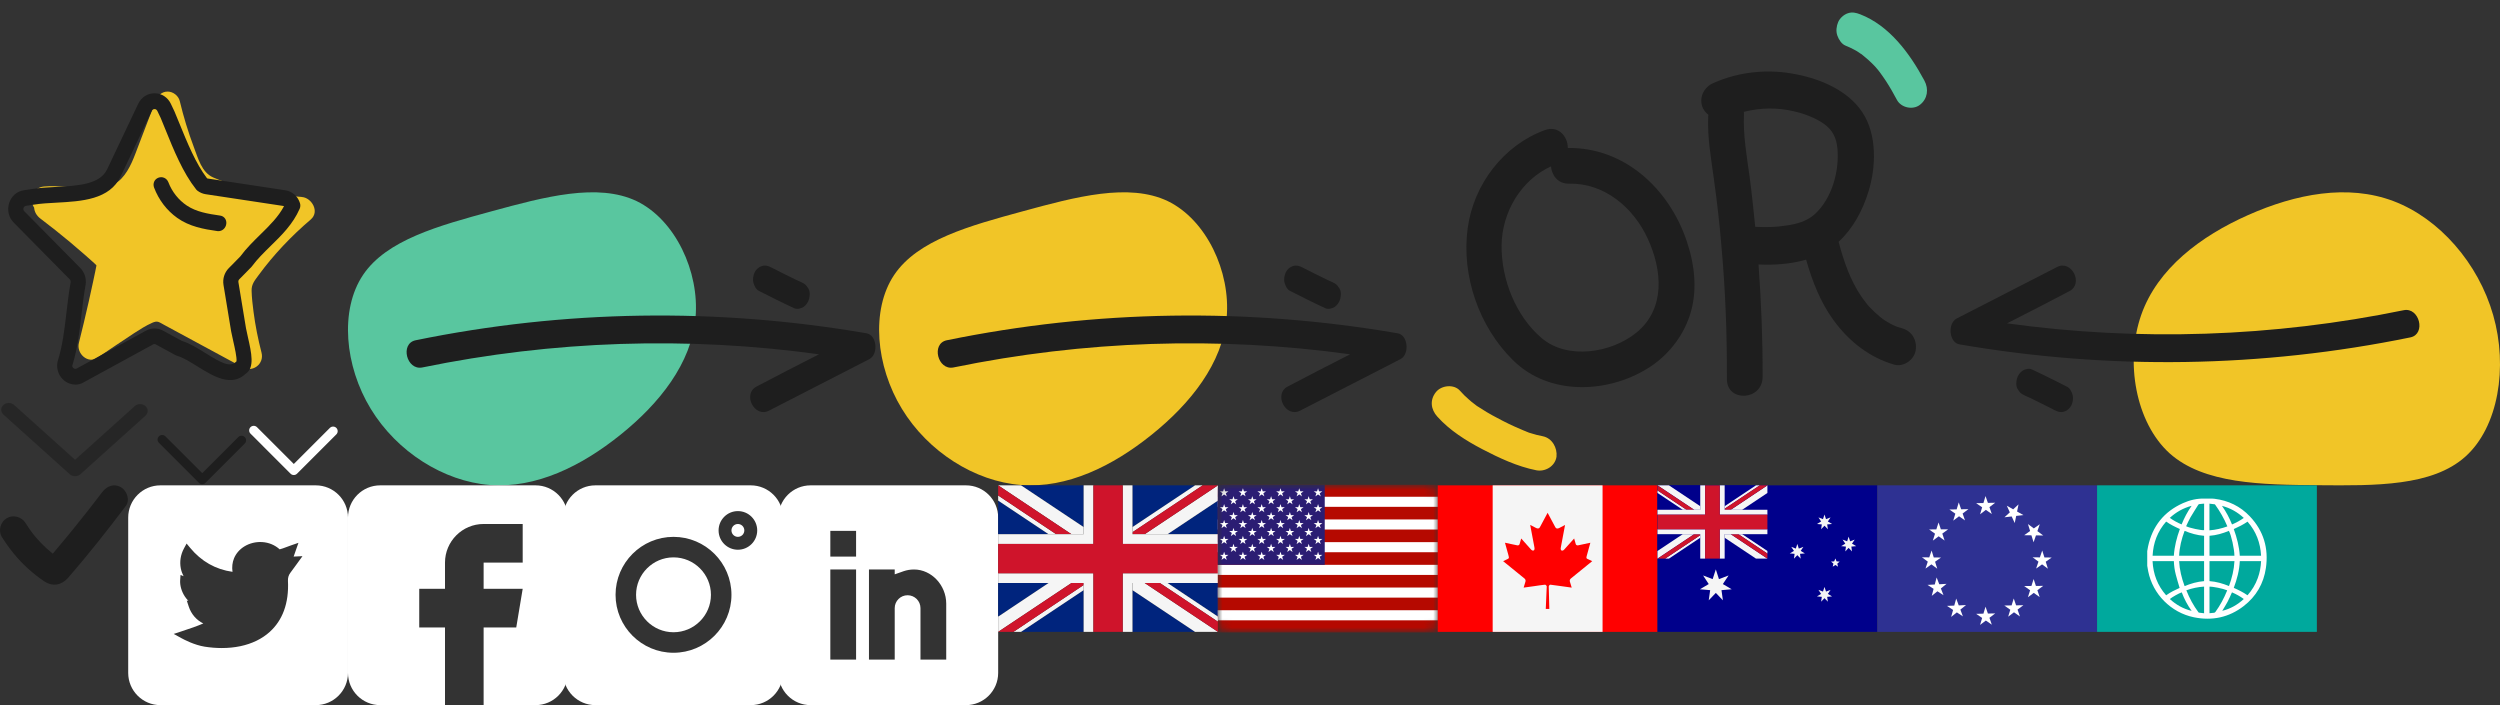 <svg width="273" height="77" viewBox="0 0 273 77" fill="none" xmlns="http://www.w3.org/2000/svg">
<rect x="0" y="0" width="273" height="77" fill="#333333" stroke="none"/>
<path d="M15.886 45.396C16.21 45.105 16.21 44.634 15.886 44.343C15.563 44.053 15.04 44.053 14.716 44.343L8.198 50.206L1.543 44.221C1.22 43.93 0.696 43.93 0.373 44.221C0.05 44.511 0.05 44.983 0.373 45.273L7.477 51.663C7.5 51.684 7.524 51.703 7.549 51.72C7.568 51.743 7.59 51.764 7.613 51.785C7.936 52.076 8.46 52.076 8.783 51.785L15.886 45.396Z" fill="#1E1E1E" fill-opacity="0.6"/>
<path fill-rule="evenodd" clip-rule="evenodd" d="M26.728 48.435C26.923 48.24 26.923 47.923 26.728 47.728C26.533 47.533 26.216 47.533 26.021 47.728L22.082 51.667L18.061 47.646C17.865 47.451 17.549 47.451 17.354 47.646C17.158 47.841 17.158 48.158 17.354 48.353L21.646 52.646C21.66 52.66 21.674 52.672 21.689 52.684C21.701 52.699 21.714 52.714 21.728 52.728C21.924 52.923 22.24 52.923 22.435 52.728L26.728 48.435Z" fill="#1E1E1E"/>
<path fill-rule="evenodd" clip-rule="evenodd" d="M36.729 47.435C36.924 47.24 36.924 46.923 36.729 46.728C36.534 46.533 36.217 46.533 36.022 46.728L32.083 50.667L28.062 46.646C27.866 46.451 27.55 46.451 27.355 46.646C27.159 46.841 27.159 47.158 27.355 47.353L31.647 51.646C31.661 51.66 31.675 51.672 31.691 51.684C31.702 51.699 31.715 51.714 31.729 51.728C31.924 51.923 32.241 51.923 32.436 51.728L36.729 47.435Z" fill="white"/>
<g clip-path="url(#clip0)">
<path d="M67.757 47.475C63.5 50.899 58.534 53.351 53.474 52.959C48.438 52.565 43.332 49.326 40.486 44.643C37.639 39.982 37.075 33.853 39.642 30.025C42.209 26.198 47.906 24.647 53.697 23.07C59.464 21.494 65.28 19.939 69.523 21.963C73.743 24.01 76.391 29.66 75.953 34.67C75.514 39.681 71.991 44.075 67.757 47.475Z" fill="#59C69F"/>
<path fill-rule="evenodd" clip-rule="evenodd" d="M88.147 31.328C88.18 31.379 88.212 31.431 88.252 31.475C88.461 31.8 88.461 32.213 88.356 32.627C88.278 32.981 88.016 33.336 87.754 33.513C87.492 33.69 87.02 33.808 86.732 33.66C85.448 33.07 84.164 32.42 82.88 31.77C82.565 31.623 82.382 31.239 82.277 30.885C82.172 30.501 82.251 30.087 82.408 29.733C82.565 29.408 82.88 29.142 83.194 29.054C83.561 28.936 83.875 29.024 84.216 29.201C85.133 29.674 86.024 30.117 86.941 30.56C87.033 30.604 87.118 30.641 87.204 30.678C87.289 30.715 87.374 30.752 87.466 30.796C87.675 30.885 87.885 31.003 88.042 31.18C88.081 31.224 88.114 31.276 88.147 31.328ZM45.374 37.16C61.645 33.824 78.269 33.579 94.621 36.395C95.762 36.578 95.952 38.659 94.947 39.21C93.114 40.144 91.287 41.085 89.46 42.026C87.633 42.967 85.807 43.908 83.973 44.842C82.398 45.668 81.04 43.036 82.615 42.209C84.87 41.016 87.151 39.853 89.433 38.69C75.037 36.701 60.396 37.19 46.108 40.128C44.397 40.465 43.663 37.527 45.374 37.16Z" fill="#1E1E1E"/>
</g>
<g clip-path="url(#clip1)">
<path d="M125.757 47.475C121.5 50.899 116.534 53.351 111.474 52.959C106.438 52.565 101.332 49.326 98.486 44.643C95.639 39.982 95.075 33.853 97.642 30.025C100.209 26.198 105.906 24.647 111.697 23.07C117.464 21.494 123.28 19.939 127.523 21.963C131.743 24.01 134.391 29.66 133.953 34.67C133.514 39.681 129.991 44.075 125.757 47.475Z" fill="#F1C527"/>
<path fill-rule="evenodd" clip-rule="evenodd" d="M146.147 31.328C146.18 31.379 146.212 31.431 146.252 31.475C146.461 31.8 146.461 32.213 146.356 32.627C146.278 32.981 146.016 33.336 145.754 33.513C145.492 33.69 145.02 33.808 144.732 33.66C143.448 33.07 142.164 32.42 140.88 31.77C140.565 31.623 140.382 31.239 140.277 30.885C140.172 30.501 140.251 30.087 140.408 29.733C140.565 29.408 140.88 29.142 141.194 29.054C141.561 28.936 141.875 29.024 142.216 29.201C143.133 29.674 144.024 30.117 144.941 30.56C145.033 30.604 145.118 30.641 145.203 30.678C145.289 30.715 145.374 30.752 145.465 30.796C145.675 30.885 145.885 31.003 146.042 31.18C146.081 31.224 146.114 31.276 146.147 31.328ZM103.374 37.16C119.645 33.824 136.269 33.579 152.621 36.395C153.762 36.578 153.952 38.659 152.947 39.21C151.114 40.144 149.287 41.085 147.46 42.026C145.633 42.967 143.807 43.908 141.973 44.842C140.398 45.668 139.04 43.036 140.615 42.209C142.87 41.016 145.151 39.853 147.433 38.69C133.036 36.701 118.396 37.19 104.108 40.128C102.397 40.465 101.663 37.527 103.374 37.16Z" fill="#1E1E1E"/>
</g>
<path d="M184.186 26.316C182.258 20.597 177.373 16.072 171.207 16.159C171.212 14.922 170.187 13.666 168.705 14.205C164.202 15.844 160.921 20.121 160.272 24.911C159.568 30.097 161.508 35.698 165.235 39.348C169.13 43.203 175.463 42.989 179.92 40.233C182.037 38.931 183.72 36.868 184.511 34.485C185.404 31.841 185.077 28.934 184.186 26.316ZM178.7 36.319C175.978 38.54 171.173 39.333 168.333 36.907C165.513 34.501 163.938 30.489 163.973 26.795C164.012 23.18 166.095 19.66 169.365 18.172C169.461 19.148 170.118 20.092 171.359 20.058C175.196 19.97 178.382 22.67 179.941 26.074C181.521 29.516 181.885 33.716 178.7 36.319Z" fill="#1E1E1E"/>
<path d="M207.696 35.845C207.557 35.813 207.397 35.762 207.257 35.709C207.237 35.71 207.237 35.71 207.237 35.71C207.237 35.71 207.237 35.71 207.218 35.711C206.957 35.605 206.716 35.498 206.473 35.37C206.231 35.242 205.987 35.094 205.763 34.946C205.742 34.926 205.641 34.872 205.599 34.834C205.537 34.776 205.374 34.664 205.353 34.645C204.921 34.286 204.507 33.905 204.131 33.501C204.067 33.424 204.005 33.367 203.942 33.289C203.921 33.27 203.836 33.154 203.793 33.095C203.624 32.882 203.454 32.649 203.283 32.416C202.062 30.623 201.355 28.597 200.775 26.402C202.336 24.973 203.396 23.005 204.037 20.921C204.878 18.237 204.982 14.684 203.371 12.265C201.801 9.885 198.83 8.64 196.195 8.126C193.161 7.494 189.948 7.804 187.104 9.065C186.131 9.487 185.526 10.536 185.884 11.63C186.003 11.987 186.257 12.297 186.565 12.542C186.549 12.604 186.533 12.666 186.537 12.726C186.435 15.002 186.842 17.248 187.15 19.5C187.488 21.912 187.767 24.328 187.97 26.768C188.412 31.627 188.601 36.5 188.575 41.386C188.571 43.98 192.474 43.751 192.478 41.157C192.492 37.062 192.329 32.957 192.03 28.881C193.778 28.961 195.572 28.835 197.228 28.353C197.895 30.705 198.794 33.004 200.222 34.967C201.905 37.28 204.164 39.052 206.872 39.826C207.867 40.092 209.016 39.315 209.19 38.271C209.377 37.125 208.75 36.128 207.696 35.845ZM191.671 24.768C191.485 22.934 191.298 21.101 191.054 19.271C190.745 17.019 190.34 14.793 190.44 12.497C190.453 12.395 190.428 12.295 190.423 12.214C192.218 11.764 194.056 11.717 195.903 12.156C197.035 12.414 198.236 12.87 199.176 13.525C200.116 14.199 200.538 15.046 200.646 16.215C200.872 18.715 200.046 21.662 198.188 23.372C197.315 24.173 196.158 24.484 195.031 24.631C193.906 24.819 192.79 24.823 191.671 24.768Z" fill="#1E1E1E"/>
<path d="M168.476 47.639C168.024 47.551 167.57 47.444 167.133 47.297C167.019 47.266 166.906 47.234 166.809 47.182C166.771 47.166 166.734 47.168 166.714 47.15C166.714 47.15 166.696 47.151 166.694 47.132C166.485 47.048 166.256 46.966 166.045 46.864C165.166 46.495 164.322 46.085 163.494 45.636C162.725 45.241 161.972 44.788 161.254 44.314C161.234 44.296 161.236 44.315 161.234 44.296C161.156 44.224 161.059 44.172 160.981 44.1C160.786 43.959 160.59 43.798 160.413 43.636C160.059 43.332 159.723 43.007 159.424 42.661C158.765 41.916 157.395 42.073 156.805 42.815C156.11 43.678 156.246 44.723 156.963 45.503C158.319 47.011 160.08 48.113 161.849 49.042C163.733 50.022 165.688 50.94 167.763 51.354C168.725 51.546 169.807 50.928 169.969 49.886C170.079 48.904 169.495 47.847 168.476 47.639Z" fill="#F1C527"/>
<path d="M210.14 8.794C208.521 5.782 206.308 2.804 203.152 1.569C202.672 1.387 202.251 1.277 201.757 1.459C201.351 1.598 200.922 1.969 200.731 2.402C200.541 2.854 200.465 3.396 200.638 3.885C200.789 4.317 201.107 4.816 201.532 4.983C201.864 5.117 202.198 5.27 202.514 5.443C202.682 5.53 202.831 5.617 202.982 5.723C203.057 5.776 203.246 5.919 203.301 5.934C203.812 6.346 204.287 6.759 204.748 7.25C204.864 7.377 204.962 7.506 205.077 7.633C205.136 7.707 205.194 7.78 205.234 7.835C205.468 8.148 205.704 8.479 205.922 8.812C206.358 9.477 206.76 10.182 207.145 10.908C207.611 11.782 208.906 12.032 209.648 11.451C210.493 10.807 210.646 9.724 210.14 8.794Z" fill="#59C69F"/>
<path d="M32.953 21.511C31.274 21.39 29.618 21.149 27.978 20.781C26.404 20.431 24.759 20.029 23.274 19.375C22.026 18.824 21.628 17.285 21.17 16.068C20.552 14.432 20.044 12.756 19.635 11.056C19.492 10.448 18.901 10 18.305 10C17.653 10 17.2 10.459 16.974 11.056C16.355 12.669 15.737 14.277 15.124 15.89C14.649 17.136 14.191 18.52 13.264 19.495C12.347 20.466 11.044 20.632 9.791 20.603C8.118 20.569 6.472 20.213 4.794 20.368C3.618 20.477 3.093 21.706 3.728 22.676C3.756 23.141 4.015 23.571 4.407 23.864C5.501 24.691 6.577 25.541 7.632 26.425C8.173 26.878 8.703 27.332 9.233 27.797C9.498 28.026 9.758 28.262 10.023 28.497C10.155 28.618 10.282 28.733 10.415 28.853C10.448 28.882 10.486 28.933 10.531 28.979C10.525 29.014 10.525 29.048 10.514 29.083C10.475 29.266 10.437 29.45 10.404 29.634C10.326 30.001 10.249 30.369 10.172 30.736C10.017 31.471 9.857 32.2 9.691 32.935C9.349 34.445 8.99 35.949 8.615 37.447C8.322 38.613 9.603 39.767 10.641 39.066C11.977 38.17 13.302 37.252 14.649 36.379C15.279 35.972 15.925 35.558 16.61 35.254C17.206 34.99 17.316 35.151 17.896 35.461C20.773 37.017 23.649 38.572 26.531 40.128C27.586 40.697 28.878 39.755 28.558 38.509C28.182 37.045 27.878 35.553 27.685 34.048C27.586 33.285 27.492 32.504 27.475 31.735C27.459 31.04 27.818 30.621 28.21 30.087C29.872 27.814 31.821 25.77 33.941 23.962C34.935 23.101 34.029 21.585 32.953 21.511Z" fill="#F1C527"/>
<path d="M8.234 42C8.013 42 7.792 41.96 7.577 41.88C7.052 41.684 6.622 41.271 6.401 40.743C6.252 40.375 6.202 39.974 6.268 39.577C6.274 39.537 6.285 39.497 6.296 39.457C6.837 37.74 7.036 36.012 7.251 34.181C7.378 33.09 7.51 31.959 7.72 30.805C7.726 30.771 7.72 30.708 7.704 30.656C7.687 30.604 7.66 30.553 7.621 30.512L1.498 24.307C0.951 23.756 0.758 22.94 0.995 22.183C1.233 21.425 1.846 20.885 2.602 20.776L3.48 20.644C4.281 20.512 5.158 20.466 6.086 20.414C8.46 20.288 10.917 20.156 11.701 18.485L15.091 11.338C15.428 10.626 16.113 10.184 16.875 10.184C17.637 10.184 18.321 10.626 18.658 11.338L19.05 12.165C19.232 12.595 19.392 12.991 19.552 13.382C20.447 15.581 21.369 17.848 22.611 19.473C22.639 19.484 22.666 19.49 22.694 19.496L31.153 20.776C31.539 20.833 31.892 21.006 32.18 21.264C32.45 21.511 32.649 21.832 32.759 22.188C32.82 22.389 32.809 22.613 32.721 22.802C31.986 24.479 30.755 25.69 29.557 26.856C28.812 27.59 28.105 28.279 27.525 29.066C27.503 29.095 27.481 29.123 27.453 29.152C27.199 29.416 26.962 29.657 26.763 29.858L26.128 30.501C26.051 30.581 26.012 30.696 26.034 30.811L26.863 35.846C26.918 36.144 27.001 36.495 27.078 36.845C27.459 38.538 27.823 40.146 26.852 40.794C25.267 42.327 23.235 41.053 21.59 40.031C20.806 39.543 20 39.038 19.32 38.848C19.265 38.831 19.21 38.808 19.155 38.779L17.018 37.614C16.919 37.562 16.803 37.562 16.709 37.614L9.145 41.747C8.869 41.92 8.548 42 8.234 42ZM7.897 39.916C7.891 39.968 7.902 40.019 7.919 40.065C7.958 40.151 8.035 40.226 8.123 40.261C8.212 40.295 8.3 40.283 8.383 40.238L15.947 36.104C16.527 35.788 17.217 35.788 17.797 36.104L19.851 37.224C20.723 37.488 21.601 38.039 22.451 38.567C24.091 39.595 25.134 40.169 25.769 39.508C25.786 39.491 25.802 39.474 25.825 39.457C25.88 39.049 25.626 37.935 25.471 37.252C25.388 36.879 25.306 36.512 25.239 36.173L24.406 31.115C24.295 30.444 24.511 29.761 24.98 29.284L25.615 28.641C25.797 28.457 26.012 28.233 26.25 27.992C26.901 27.108 27.68 26.35 28.425 25.616C29.436 24.628 30.391 23.687 31.015 22.515C30.987 22.498 30.954 22.492 30.915 22.487L22.457 21.207C22.142 21.161 21.833 21.029 21.573 20.833C21.518 20.788 21.463 20.742 21.419 20.684C19.978 18.864 18.984 16.424 18.029 14.059C17.868 13.669 17.708 13.278 17.554 12.894L17.178 12.107C17.095 11.941 16.957 11.912 16.88 11.912C16.803 11.912 16.659 11.935 16.582 12.107L13.192 19.237C11.983 21.815 8.896 21.982 6.174 22.131C5.291 22.177 4.457 22.223 3.728 22.343L2.839 22.475C2.663 22.504 2.591 22.636 2.569 22.711C2.547 22.785 2.525 22.935 2.652 23.067L8.775 29.273C9.007 29.508 9.178 29.795 9.277 30.116C9.377 30.432 9.399 30.771 9.349 31.098C9.145 32.218 9.018 33.32 8.896 34.382C8.687 36.196 8.471 38.062 7.897 39.916Z" fill="#1E1E1E"/>
<path d="M24.046 23.543C22.66 23.348 21.429 23.129 20.402 22.446C19.497 21.843 18.784 20.942 18.387 19.903C18.21 19.444 17.719 19.231 17.272 19.415C16.852 19.587 16.664 20.047 16.824 20.483C17.338 21.832 18.21 22.98 19.348 23.79C20.678 24.742 22.246 25.024 23.742 25.236C23.781 25.242 23.82 25.242 23.858 25.242C24.278 25.242 24.648 24.909 24.709 24.461C24.775 24.002 24.488 23.606 24.046 23.543Z" fill="#1E1E1E"/>
<g clip-path="url(#clip2)">
<path d="M245.501 23.482C250.708 21.168 256.372 20.073 261.372 21.964C266.348 23.849 270.635 28.714 272.258 34.419C273.887 40.101 272.822 46.641 269.211 49.87C265.601 53.099 259.441 53.042 253.178 52.985C246.939 52.934 240.657 52.847 236.916 49.499C233.205 46.133 232.04 39.481 233.818 34.398C235.596 29.316 240.323 25.778 245.501 23.482Z" fill="#F1C527"/>
<path fill-rule="evenodd" clip-rule="evenodd" d="M220.455 42.672C220.422 42.621 220.389 42.569 220.35 42.525C220.14 42.2 220.14 41.787 220.245 41.373C220.323 41.019 220.586 40.664 220.848 40.487C221.11 40.31 221.581 40.192 221.87 40.34C223.154 40.93 224.438 41.58 225.722 42.23C226.036 42.377 226.22 42.761 226.325 43.115C226.429 43.499 226.351 43.913 226.193 44.267C226.036 44.592 225.722 44.858 225.407 44.946C225.04 45.064 224.726 44.976 224.385 44.799C223.468 44.326 222.577 43.883 221.66 43.44C221.568 43.396 221.483 43.359 221.398 43.322C221.313 43.285 221.228 43.248 221.136 43.204C220.926 43.115 220.717 42.997 220.559 42.82C220.52 42.776 220.487 42.724 220.455 42.672ZM263.227 36.84C246.956 40.176 230.332 40.421 213.98 37.606C212.839 37.422 212.649 35.341 213.654 34.79C215.488 33.856 217.315 32.915 219.141 31.974C220.968 31.033 222.795 30.092 224.628 29.159C226.204 28.332 227.562 30.964 225.986 31.791C223.732 32.984 221.45 34.147 219.168 35.31C233.565 37.3 248.206 36.81 262.494 33.872C264.205 33.535 264.938 36.473 263.227 36.84Z" fill="#1E1E1E"/>
</g>
<path d="M13.209 53.205C12.439 52.755 11.649 53.095 11.159 53.745C10.199 55.005 9.219 56.265 8.219 57.495C7.709 58.125 7.199 58.755 6.679 59.365C6.409 59.695 6.139 60.015 5.869 60.335C5.829 60.375 5.799 60.425 5.759 60.465C5.719 60.435 5.689 60.405 5.649 60.365C5.249 60.045 4.87 59.695 4.51 59.325C3.83 58.625 3.31 57.955 2.8 57.125C2.37 56.435 1.45 56.165 0.74 56.585C0.05 56.985 -0.22 57.945 0.2 58.635C0.99 59.895 1.94 61.075 3.04 62.075C3.6 62.585 4.21 63.065 4.84 63.485C5.749 64.095 6.739 63.905 7.439 63.095C9.639 60.565 11.719 57.925 13.738 55.255C14.238 54.605 13.848 53.575 13.209 53.205Z" fill="#1E1E1E"/>
<path fill-rule="evenodd" clip-rule="evenodd" d="M17.516 53H34.484C36.423 53 38 54.577 38 56.516V73.484C38 75.423 36.423 77 34.484 77H17.516C15.577 77 14 75.423 14 73.484V56.516C14 54.577 15.577 53 17.516 53ZM22.351 70.617C22.981 70.716 23.607 70.766 24.215 70.766C24.919 70.766 25.599 70.699 26.232 70.567C27.523 70.296 28.609 69.768 29.462 68.996C30.15 68.372 30.669 67.599 31.004 66.697C31.358 65.744 31.506 64.645 31.445 63.43C31.428 63.111 31.515 62.806 31.69 62.572C32.386 61.637 32.437 61.56 32.477 61.498L32.478 61.497C32.488 61.482 32.496 61.47 32.524 61.431L33.031 60.734L32.173 60.773C32.136 60.774 32.1 60.777 32.066 60.78L32.59 59.275L31.787 59.553C31.571 59.628 31.398 59.693 31.246 59.751L31.241 59.753L31.241 59.753C30.985 59.849 30.796 59.921 30.54 59.988C30.015 59.513 29.354 59.239 28.626 59.194C27.939 59.151 27.247 59.322 26.676 59.675C26.162 59.993 25.775 60.44 25.557 60.966C25.371 61.417 25.314 61.921 25.39 62.444C23.546 62.186 21.992 61.307 20.765 59.825L20.377 59.356L20.087 59.892C19.721 60.568 19.599 61.342 19.745 62.07C19.804 62.369 19.906 62.654 20.046 62.921L19.713 62.791L19.674 63.35C19.634 63.919 19.822 64.582 20.177 65.125C20.277 65.277 20.406 65.445 20.569 65.611L20.397 65.584L20.607 66.225C20.883 67.067 21.456 67.719 22.199 68.081C21.457 68.398 20.857 68.601 19.871 68.927L18.969 69.225L19.802 69.683C20.12 69.858 21.242 70.442 22.351 70.617Z" fill="white"/>
<path d="M58.484 53H41.516C39.577 53 38 54.577 38 56.516V73.484C38 75.423 39.577 77 41.516 77H48.594V68.516H45.781V64.297H48.594V61.438C48.594 59.111 50.486 57.219 52.812 57.219H57.078V61.438H52.812V64.297H57.078L56.375 68.516H52.812V77H58.484C60.423 77 62 75.423 62 73.484V56.516C62 54.577 60.423 53 58.484 53Z" fill="white"/>
<path d="M81.984 53H65.016C63.077 53 61.5 54.577 61.5 56.516V73.484C61.5 75.423 63.077 77 65.016 77H81.984C83.923 77 85.5 75.423 85.5 73.484V56.516C85.5 54.577 83.923 53 81.984 53ZM73.547 71.281C70.057 71.281 67.219 68.443 67.219 64.953C67.219 61.464 70.057 58.625 73.547 58.625C77.036 58.625 79.875 61.464 79.875 64.953C79.875 68.443 77.036 71.281 73.547 71.281ZM80.578 60.031C79.415 60.031 78.469 59.085 78.469 57.922C78.469 56.759 79.415 55.812 80.578 55.812C81.741 55.812 82.688 56.759 82.688 57.922C82.688 59.085 81.741 60.031 80.578 60.031Z" fill="white"/>
<path d="M80.578 57.219C80.19 57.219 79.875 57.534 79.875 57.922C79.875 58.31 80.19 58.625 80.578 58.625C80.966 58.625 81.281 58.31 81.281 57.922C81.281 57.534 80.966 57.219 80.578 57.219Z" fill="white"/>
<path d="M73.546 60.865C71.292 60.865 69.458 62.699 69.458 64.953C69.458 67.207 71.292 69.041 73.546 69.041C75.8 69.041 77.635 67.207 77.635 64.953C77.635 62.699 75.8 60.865 73.546 60.865Z" fill="white"/>
<path d="M105.484 53H88.516C86.577 53 85 54.577 85 56.516V73.484C85 75.423 86.577 77 88.516 77H105.484C107.423 77 109 75.423 109 73.484V56.516C109 54.577 107.423 53 105.484 53ZM93.484 72.031H90.672V62.188H93.484V72.031ZM93.484 60.781H90.672V57.969H93.484V60.781ZM103.328 72.031H100.516V66.406C100.516 65.631 99.885 65 99.109 65C98.334 65 97.703 65.631 97.703 66.406V72.031H94.891V62.188H97.703V62.718C98.44 62.489 98.919 62.188 99.812 62.188C101.72 62.19 103.328 63.901 103.328 65.923V72.031Z" fill="white"/>
<g clip-path="url(#clip3)">
<path d="M109 63.666V67.336L114.499 63.666H109Z" fill="#00247D"/>
<path d="M130.499 53H123.667V57.555L130.499 53Z" fill="#00247D"/>
<path d="M111.496 69H118.333V64.445L111.496 69Z" fill="#00247D"/>
<path d="M109 54.664V58.333H114.499L109 54.664Z" fill="#00247D"/>
<path d="M118.333 53H111.496L118.333 57.555V53Z" fill="#00247D"/>
<path d="M133 67.336V63.666H127.496L133 67.336Z" fill="#00247D"/>
<path d="M133 58.333V54.664L127.496 58.333H133Z" fill="#00247D"/>
<path d="M123.667 69H130.499L123.667 64.445V69Z" fill="#00247D"/>
<path d="M118.333 58.333V57.555L111.496 53H109L117 58.333H118.333Z" fill="#F5F5F5"/>
<path d="M115.331 58.333L109 54.109V54.664L114.499 58.333H115.331Z" fill="#F5F5F5"/>
<path d="M123.667 63.666V64.445L130.499 69H133L125 63.666H123.667Z" fill="#F5F5F5"/>
<path d="M118.333 63.885L110.664 69H111.496L118.333 64.445V63.885Z" fill="#F5F5F5"/>
<path d="M114.499 63.666L109 67.336V69L117 63.666H114.499Z" fill="#F5F5F5"/>
<path d="M126.664 63.666L133 67.891V67.336L127.496 63.666H126.664Z" fill="#F5F5F5"/>
<path d="M127.496 58.333L133 54.664V53L125 58.333H127.496Z" fill="#F5F5F5"/>
<path d="M123.667 58.115L131.331 53H130.499L123.667 57.555V58.115Z" fill="#F5F5F5"/>
<path d="M117 58.333L109 53V54.109L115.331 58.333H117Z" fill="#CF142B"/>
<path d="M126.664 63.666H125L133 69V67.891L126.664 63.666Z" fill="#CF142B"/>
<path d="M118.333 63.666H117L109 69H110.664L118.333 63.885V63.666Z" fill="#CF142B"/>
<path d="M123.667 58.333H125L133 53H131.331L123.667 58.115V58.333Z" fill="#CF142B"/>
<path d="M122.6 59.4H133V58.333H127.496H125H123.666V58.115V57.555V53H122.6V59.4Z" fill="#F5F5F5"/>
<path d="M123.666 63.667H125H126.664H127.496H133V62.6H122.6V69H123.666V64.445V63.667Z" fill="#F5F5F5"/>
<path d="M119.4 62.6H109V63.667H114.499H117H118.333V63.885V64.445V69H119.4V62.6Z" fill="#F5F5F5"/>
<path d="M119.4 59.4V53H118.333V57.555V58.333H117H115.331H114.499H109V59.4H119.4Z" fill="#F5F5F5"/>
<path d="M122.6 62.6H133V61V59.4H122.6V53H121H119.4V59.4H109V61V62.6H119.4V69H121H122.6V62.6Z" fill="#CF142B"/>
</g>
<mask id="mask0" mask-type="alpha" maskUnits="userSpaceOnUse" x="133" y="53" width="24" height="16">
<path d="M156 53H134C133.448 53 133 53.448 133 54V68C133 68.552 133.448 69 134 69H156C156.552 69 157 68.552 157 68V54C157 53.448 156.552 53 156 53Z" fill="black"/>
</mask>
<g mask="url(#mask0)">
<path d="M157.274 52.937H132.957V69.063H157.274V52.937Z" fill="#B50900"/>
<path d="M157.258 67.739H132.957V66.637H157.258V67.739ZM157.258 65.26H132.957V64.159H157.258V65.26ZM157.258 62.782H132.957V61.68H157.258V62.782ZM157.258 60.303H132.957V59.202H157.258V60.303ZM157.258 57.825H132.957V56.724H157.258V57.825ZM157.258 55.346H132.957V54.246H157.258V55.346Z" fill="white"/>
<path d="M144.662 52.937H132.957V61.677H144.662V52.937Z" fill="#2B1D73"/>
<path d="M133.674 53.309L133.563 53.651H133.201L133.494 53.862L133.382 54.205L133.674 53.993L133.967 54.205L133.855 53.862L134.148 53.651H133.786L133.674 53.309Z" fill="white"/>
<path d="M133.674 55.043L133.563 55.385H133.201L133.494 55.597L133.382 55.939L133.674 55.727L133.967 55.939L133.855 55.597L134.148 55.385H133.786L133.674 55.043Z" fill="white"/>
<path d="M133.674 56.779L133.563 57.121H133.201L133.494 57.333L133.382 57.675L133.674 57.463L133.967 57.675L133.855 57.333L134.148 57.121H133.786L133.674 56.779Z" fill="white"/>
<path d="M133.674 58.513L133.563 58.855H133.201L133.494 59.067L133.382 59.409L133.674 59.197L133.967 59.409L133.855 59.067L134.148 58.855H133.786L133.674 58.513Z" fill="white"/>
<path d="M133.786 60.59L133.674 60.248L133.563 60.59H133.201L133.494 60.801L133.382 61.144L133.674 60.932L133.967 61.144L133.855 60.801L134.148 60.59H133.786Z" fill="white"/>
<path d="M134.699 54.176L134.587 54.518H134.226L134.518 54.73L134.406 55.072L134.699 54.861L134.991 55.072L134.88 54.73L135.172 54.518H134.81L134.699 54.176Z" fill="white"/>
<path d="M134.699 55.912L134.587 56.254H134.226L134.518 56.466L134.406 56.808L134.699 56.596L134.991 56.808L134.88 56.466L135.172 56.254H134.81L134.699 55.912Z" fill="white"/>
<path d="M134.699 57.646L134.587 57.988H134.226L134.518 58.2L134.406 58.542L134.699 58.331L134.991 58.542L134.88 58.2L135.172 57.988H134.81L134.699 57.646Z" fill="white"/>
<path d="M134.81 59.722L134.699 59.38L134.587 59.722H134.226L134.518 59.934L134.406 60.276L134.699 60.065L134.991 60.276L134.88 59.934L135.172 59.722H134.81Z" fill="white"/>
<path d="M135.726 53.309L135.614 53.651H135.253L135.545 53.862L135.434 54.205L135.726 53.993L136.019 54.205L135.907 53.862L136.199 53.651H135.838L135.726 53.309Z" fill="white"/>
<path d="M135.726 55.042L135.614 55.385H135.253L135.545 55.596L135.434 55.938L135.726 55.727L136.019 55.938L135.907 55.596L136.199 55.385H135.838L135.726 55.042Z" fill="white"/>
<path d="M135.726 56.779L135.614 57.121H135.253L135.545 57.333L135.434 57.675L135.726 57.463L136.019 57.675L135.907 57.333L136.199 57.121H135.838L135.726 56.779Z" fill="white"/>
<path d="M135.726 58.513L135.614 58.855H135.253L135.545 59.067L135.434 59.409L135.726 59.197L136.019 59.409L135.907 59.067L136.199 58.855H135.838L135.726 58.513Z" fill="white"/>
<path d="M135.838 60.59L135.726 60.248L135.614 60.59H135.253L135.545 60.801L135.434 61.144L135.726 60.932L136.019 61.144L135.907 60.801L136.199 60.59H135.838Z" fill="white"/>
<path d="M136.751 54.175L136.639 54.517H136.277L136.57 54.729L136.458 55.071L136.751 54.86L137.043 55.071L136.931 54.729L137.224 54.517H136.862L136.751 54.175Z" fill="white"/>
<path d="M136.751 55.911L136.639 56.253H136.277L136.57 56.465L136.458 56.807L136.751 56.595L137.043 56.807L136.931 56.465L137.224 56.253H136.862L136.751 55.911Z" fill="white"/>
<path d="M136.751 57.646L136.639 57.988H136.277L136.57 58.2L136.458 58.542L136.751 58.331L137.043 58.542L136.931 58.2L137.224 57.988H136.862L136.751 57.646Z" fill="white"/>
<path d="M136.862 59.722L136.751 59.38L136.639 59.722H136.277L136.57 59.934L136.458 60.276L136.751 60.065L137.043 60.276L136.931 59.934L137.224 59.722H136.862Z" fill="white"/>
<path d="M137.777 53.309L137.665 53.651H137.304L137.596 53.862L137.484 54.205L137.777 53.993L138.069 54.205L137.958 53.862L138.25 53.651H137.889L137.777 53.309Z" fill="white"/>
<path d="M137.776 55.042L137.664 55.385H137.303L137.595 55.596L137.483 55.938L137.776 55.727L138.068 55.938L137.957 55.596L138.249 55.385H137.888L137.776 55.042Z" fill="white"/>
<path d="M137.776 56.779L137.664 57.121H137.303L137.595 57.333L137.483 57.675L137.776 57.463L138.068 57.675L137.957 57.333L138.249 57.121H137.888L137.776 56.779Z" fill="white"/>
<path d="M137.776 58.513L137.664 58.855H137.303L137.595 59.067L137.483 59.409L137.776 59.197L138.068 59.409L137.957 59.067L138.249 58.855H137.888L137.776 58.513Z" fill="white"/>
<path d="M137.888 60.59L137.776 60.248L137.664 60.59H137.303L137.595 60.801L137.483 61.144L137.776 60.932L138.068 61.144L137.957 60.801L138.249 60.59H137.888Z" fill="white"/>
<path d="M138.803 54.175L138.692 54.517H138.33L138.623 54.729L138.511 55.072L138.803 54.86L139.096 55.072L138.984 54.729L139.276 54.517H138.915L138.803 54.175Z" fill="white"/>
<path d="M138.803 55.911L138.692 56.253H138.33L138.623 56.465L138.511 56.807L138.803 56.595L139.096 56.807L138.984 56.465L139.276 56.253H138.915L138.803 55.911Z" fill="white"/>
<path d="M138.803 57.646L138.692 57.988H138.33L138.623 58.2L138.511 58.542L138.803 58.331L139.096 58.542L138.984 58.2L139.276 57.988H138.915L138.803 57.646Z" fill="white"/>
<path d="M138.915 59.723L138.803 59.381L138.692 59.723H138.33L138.623 59.935L138.511 60.277L138.803 60.065L139.096 60.277L138.984 59.935L139.276 59.723H138.915Z" fill="white"/>
<path d="M139.829 53.309L139.717 53.651H139.355L139.648 53.862L139.536 54.205L139.829 53.993L140.121 54.205L140.009 53.862L140.302 53.651H139.94L139.829 53.309Z" fill="white"/>
<path d="M139.829 55.042L139.717 55.385H139.355L139.648 55.596L139.536 55.938L139.829 55.727L140.121 55.938L140.009 55.596L140.302 55.385H139.94L139.829 55.042Z" fill="white"/>
<path d="M139.829 56.779L139.717 57.121H139.355L139.648 57.333L139.536 57.675L139.829 57.463L140.121 57.675L140.009 57.333L140.302 57.121H139.94L139.829 56.779Z" fill="white"/>
<path d="M139.829 58.513L139.717 58.855H139.355L139.648 59.067L139.536 59.409L139.829 59.197L140.121 59.409L140.009 59.067L140.302 58.855H139.94L139.829 58.513Z" fill="white"/>
<path d="M139.94 60.59L139.829 60.248L139.717 60.59H139.355L139.648 60.801L139.536 61.144L139.829 60.932L140.121 61.144L140.009 60.801L140.302 60.59H139.94Z" fill="white"/>
<path d="M140.854 54.175L140.742 54.517H140.381L140.673 54.729L140.562 55.072L140.854 54.86L141.146 55.072L141.035 54.729L141.327 54.517H140.966L140.854 54.175Z" fill="white"/>
<path d="M140.854 55.911L140.742 56.253H140.381L140.673 56.465L140.562 56.807L140.854 56.595L141.146 56.807L141.035 56.465L141.327 56.253H140.966L140.854 55.911Z" fill="white"/>
<path d="M140.854 57.646L140.742 57.988H140.381L140.673 58.2L140.562 58.542L140.854 58.331L141.146 58.542L141.035 58.2L141.327 57.988H140.966L140.854 57.646Z" fill="white"/>
<path d="M140.966 59.723L140.854 59.381L140.742 59.723H140.381L140.673 59.935L140.562 60.277L140.854 60.065L141.146 60.277L141.035 59.935L141.327 59.723H140.966Z" fill="white"/>
<path d="M141.88 53.309L141.769 53.651H141.407L141.7 53.862L141.589 54.205L141.88 53.993L142.173 54.205L142.061 53.862L142.354 53.651H141.992L141.88 53.309Z" fill="white"/>
<path d="M141.879 55.042L141.768 55.385H141.406L141.699 55.596L141.588 55.938L141.879 55.727L142.172 55.938L142.06 55.596L142.353 55.385H141.991L141.879 55.042Z" fill="white"/>
<path d="M141.879 56.779L141.768 57.121H141.406L141.699 57.333L141.588 57.675L141.879 57.463L142.172 57.675L142.06 57.333L142.353 57.121H141.991L141.879 56.779Z" fill="white"/>
<path d="M141.879 58.513L141.768 58.855H141.406L141.699 59.067L141.588 59.409L141.879 59.197L142.172 59.409L142.06 59.067L142.353 58.855H141.991L141.879 58.513Z" fill="white"/>
<path d="M141.991 60.59L141.879 60.248L141.768 60.59H141.406L141.699 60.801L141.588 61.144L141.879 60.932L142.172 61.144L142.06 60.801L142.353 60.59H141.991Z" fill="white"/>
<path d="M142.906 54.175L142.794 54.517H142.433L142.725 54.729L142.613 55.072L142.906 54.86L143.198 55.072L143.086 54.729L143.379 54.517H143.017L142.906 54.175Z" fill="white"/>
<path d="M142.906 55.911L142.794 56.253H142.433L142.725 56.465L142.613 56.807L142.906 56.595L143.198 56.807L143.086 56.465L143.379 56.253H143.017L142.906 55.911Z" fill="white"/>
<path d="M142.906 57.646L142.794 57.988H142.433L142.725 58.2L142.613 58.542L142.906 58.331L143.198 58.542L143.086 58.2L143.379 57.988H143.017L142.906 57.646Z" fill="white"/>
<path d="M143.017 59.723L142.906 59.381L142.794 59.723H142.433L142.725 59.935L142.613 60.277L142.906 60.065L143.198 60.277L143.086 59.935L143.379 59.723H143.017Z" fill="white"/>
<path d="M143.639 54.205L143.931 53.993L144.224 54.205L144.112 53.862L144.404 53.651H144.043L143.931 53.309L143.82 53.651H143.458L143.75 53.862L143.639 54.205Z" fill="white"/>
<path d="M143.932 55.042L143.82 55.385H143.459L143.751 55.596L143.64 55.938L143.932 55.727L144.225 55.938L144.113 55.596L144.405 55.385H144.044L143.932 55.042Z" fill="white"/>
<path d="M143.932 56.779L143.82 57.121H143.459L143.751 57.333L143.64 57.675L143.932 57.463L144.225 57.675L144.113 57.333L144.405 57.121H144.044L143.932 56.779Z" fill="white"/>
<path d="M143.932 58.513L143.82 58.855H143.459L143.751 59.067L143.64 59.409L143.932 59.197L144.225 59.409L144.113 59.067L144.405 58.855H144.044L143.932 58.513Z" fill="white"/>
<path d="M144.044 60.59L143.932 60.248L143.82 60.59H143.459L143.751 60.801L143.64 61.144L143.932 60.932L144.225 61.144L144.113 60.801L144.405 60.59H144.044Z" fill="white"/>
</g>
<path d="M181 53H157V69H181V53Z" fill="#FF0000"/>
<path d="M175 53H163V69H175V53Z" fill="#F5F5F5"/>
<path d="M169 55.998L168.152 57.582C168.056 57.752 167.886 57.736 167.71 57.64L167.096 57.32L167.555 59.752C167.651 60.195 167.342 60.195 167.187 60.003L166.115 58.803L165.939 59.411C165.918 59.491 165.832 59.576 165.699 59.555L164.344 59.267L164.702 60.563C164.776 60.851 164.835 60.968 164.627 61.048L164.142 61.278L166.478 63.176C166.568 63.246 166.616 63.379 166.584 63.496L166.382 64.168C167.187 64.078 167.907 63.934 168.712 63.848C168.782 63.843 168.904 63.96 168.904 64.04L168.798 66.499H169.187L169.123 64.046C169.123 63.966 169.23 63.843 169.299 63.848C170.104 63.934 170.824 64.072 171.63 64.168L171.427 63.496C171.395 63.379 171.443 63.251 171.534 63.176L173.87 61.278L173.384 61.048C173.171 60.974 173.23 60.851 173.31 60.563L173.667 59.267L172.312 59.555C172.179 59.576 172.094 59.491 172.072 59.411L171.896 58.803L170.814 60.008C170.659 60.2 170.35 60.2 170.446 59.758L170.904 57.326L170.291 57.646C170.12 57.742 169.944 57.758 169.848 57.587L169 55.998Z" fill="#FF0000"/>
<path d="M181 53H205V69H181V53Z" fill="#00008B"/>
<path d="M187.368 62.173L187.709 63.24L188.76 62.84L188.136 63.779L189.101 64.349L187.986 64.445L188.141 65.555L187.368 64.744L186.594 65.555L186.749 64.445L185.629 64.349L186.594 63.779L185.976 62.84L187.021 63.24L187.368 62.173Z" fill="#F5F5F5"/>
<path d="M199.235 64.093L199.4 64.6L199.896 64.413L199.603 64.856L200.062 65.128L199.528 65.176L199.603 65.704L199.235 65.32L198.867 65.704L198.942 65.176L198.408 65.128L198.867 64.856L198.574 64.413L199.07 64.6L199.235 64.093Z" fill="#F5F5F5"/>
<path d="M196.269 59.395L196.429 59.907L196.93 59.715L196.637 60.157L197.096 60.434L196.562 60.477L196.637 61.005L196.269 60.621L195.901 61.005L195.97 60.477L195.442 60.434L195.901 60.157L195.602 59.715L196.104 59.907L196.269 59.395Z" fill="#F5F5F5"/>
<path d="M199.235 56.184L199.4 56.691L199.896 56.499L199.603 56.947L200.062 57.219L199.528 57.267L199.603 57.795L199.235 57.405L198.867 57.795L198.942 57.267L198.408 57.219L198.867 56.947L198.574 56.499L199.07 56.691L199.235 56.184Z" fill="#F5F5F5"/>
<path d="M201.869 58.605L202.034 59.112L202.536 58.925L202.237 59.368L202.696 59.64L202.168 59.688L202.237 60.216L201.869 59.827L201.506 60.216L201.576 59.688L201.048 59.64L201.506 59.368L201.208 58.925L201.709 59.112L201.869 58.605Z" fill="#F5F5F5"/>
<path d="M200.424 60.984L200.552 61.304L200.893 61.325L200.632 61.549L200.712 61.88L200.424 61.699L200.131 61.88L200.211 61.549L199.949 61.325L200.291 61.304L200.424 60.984Z" fill="#F5F5F5"/>
<path d="M181 58.334V60.168L183.752 58.334H181Z" fill="#00008B"/>
<path d="M191.752 53H188.333V55.277L191.752 53Z" fill="#00008B"/>
<path d="M182.248 61H185.667V58.723L182.248 61Z" fill="#00008B"/>
<path d="M181 53.832V55.667H183.752L181 53.832Z" fill="#00008B"/>
<path d="M185.667 53H182.248L185.667 55.277V53Z" fill="#00008B"/>
<path d="M193 60.168V58.334H190.248L193 60.168Z" fill="#00008B"/>
<path d="M193 55.667V53.832L190.248 55.667H193Z" fill="#00008B"/>
<path d="M188.333 61H191.752L188.333 58.723V61Z" fill="#00008B"/>
<path d="M185.667 55.667V55.277L182.248 53H181L185 55.667H185.667Z" fill="#F5F5F5"/>
<path d="M184.168 55.667L181 53.555V53.832L183.752 55.667H184.168Z" fill="#F5F5F5"/>
<path d="M188.333 58.334V58.723L191.752 61H193L189 58.334H188.333Z" fill="#F5F5F5"/>
<path d="M185.667 58.445L181.832 61H182.248L185.667 58.723V58.445Z" fill="#F5F5F5"/>
<path d="M183.752 58.334L181 60.168V61L185 58.334H183.752Z" fill="#F5F5F5"/>
<path d="M189.832 58.334L193 60.446V60.168L190.248 58.334H189.832Z" fill="#F5F5F5"/>
<path d="M190.248 55.667L193 53.832V53L189 55.667H190.248Z" fill="#F5F5F5"/>
<path d="M188.333 55.555L192.168 53H191.752L188.333 55.277V55.555Z" fill="#F5F5F5"/>
<path d="M185 55.667L181 53V53.555L184.168 55.667H185Z" fill="#CF142B"/>
<path d="M189.832 58.334H189L193 61V60.446L189.832 58.334Z" fill="#CF142B"/>
<path d="M185.667 58.334H185L181 61H181.832L185.667 58.446V58.334Z" fill="#CF142B"/>
<path d="M188.333 55.667H189L193 53H192.168L188.333 55.555V55.667Z" fill="#CF142B"/>
<path d="M187.8 56.2H193V55.667H190.248H189H188.333V55.555V55.277V53H187.8V56.2Z" fill="#F5F5F5"/>
<path d="M188.333 58.333H189H189.832H190.248H193V57.8H187.8V61H188.333V58.722V58.333Z" fill="#F5F5F5"/>
<path d="M186.2 57.8H181V58.333H183.752H185H185.667V58.445V58.722V61H186.2V57.8Z" fill="#F5F5F5"/>
<path d="M186.2 56.2V53H185.667V55.277V55.667H185H184.168H183.752H181V56.2H186.2Z" fill="#F5F5F5"/>
<path d="M187.8 57.8H193V57V56.2H187.8V53H187H186.2V56.2H181V57V57.8H186.2V61H187H187.8V57.8Z" fill="#CF142B"/>
<path d="M229 53H205V69H229V53Z" fill="#2E3192"/>
<path d="M216.222 56.163L216.856 55.677L217.507 56.131L217.246 55.379L217.875 54.899L217.08 54.915L216.819 54.168L216.59 54.931L215.795 54.947L216.451 55.4L216.222 56.163Z" fill="white"/>
<path d="M217.08 67L216.819 66.248L216.59 67.011L215.795 67.032L216.451 67.48L216.222 68.243L216.856 67.763L217.507 68.216L217.246 67.464L217.875 66.984L217.08 67Z" fill="white"/>
<path d="M210.264 62.088L210.909 61.629L211.549 62.104L211.309 61.341L211.96 60.883L211.165 60.872L210.931 60.115L210.675 60.867L209.88 60.856L210.515 61.331L210.264 62.088Z" fill="white"/>
<path d="M223.629 62.104L223.395 61.341L224.045 60.883L223.251 60.872L223.011 60.115L222.755 60.867L221.96 60.856L222.6 61.331L222.344 62.088L222.995 61.629L223.629 62.104Z" fill="white"/>
<path d="M218.888 56.488L219.677 56.397L220.008 57.117L220.168 56.338L220.957 56.248L220.264 55.858L220.424 55.08L219.837 55.618L219.144 55.224L219.474 55.949L218.888 56.488Z" fill="white"/>
<path d="M214.69 66.072L213.896 66.109L213.618 65.363L213.405 66.131L212.61 66.163L213.277 66.606L213.064 67.368L213.688 66.872L214.349 67.309L214.072 66.568L214.69 66.072Z" fill="white"/>
<path d="M211.064 59.037L211.704 58.563L212.349 59.027L212.099 58.269L212.739 57.8L211.944 57.805L211.688 57.053L211.448 57.811L210.653 57.816L211.304 58.28L211.064 59.037Z" fill="white"/>
<path d="M221.688 64.456L221.448 65.218L222.088 64.744L222.733 65.202L222.482 64.45L223.122 63.976L222.322 63.986L222.072 63.229L221.832 63.986L221.037 63.997L221.688 64.456Z" fill="white"/>
<path d="M221.688 57.987L221.037 58.446L221.832 58.456L222.066 59.219L222.328 58.462L223.122 58.477L222.482 57.998L222.744 57.245L222.093 57.704L221.453 57.224L221.688 57.987Z" fill="white"/>
<path d="M211.944 64.259L212.562 63.757L211.768 63.8L211.48 63.059L211.277 63.827L210.482 63.869L211.149 64.301L210.946 65.069L211.565 64.568L212.232 65L211.944 64.259Z" fill="white"/>
<path d="M213.293 56.856L213.928 56.376L214.579 56.829L214.317 56.077L214.952 55.597L214.157 55.613L213.896 54.861L213.667 55.624L212.872 55.64L213.523 56.093L213.293 56.856Z" fill="white"/>
<path d="M220.157 66.104L219.901 65.352L219.667 66.109L218.872 66.125L219.523 66.584L219.293 67.341L219.928 66.861L220.579 67.32L220.317 66.568L220.952 66.088L220.157 66.104Z" fill="white"/>
<g clip-path="url(#clip4)">
<path d="M253 53H229V69H253V53Z" fill="#00A99D"/>
<path d="M234.478 61.784C234.478 61.251 234.478 60.712 234.478 60.179C234.51 60.013 234.531 59.843 234.568 59.677C235.043 57.464 236.302 55.875 238.371 54.947C239.128 54.605 239.928 54.419 240.771 54.445C241.123 54.456 241.48 54.424 241.827 54.467C243.336 54.653 244.643 55.283 245.688 56.392C247.187 57.976 247.747 59.875 247.438 62.019C247.192 63.725 246.376 65.128 245.011 66.184C243.395 67.432 241.56 67.816 239.566 67.405C237.075 66.893 235.086 64.888 234.584 62.392C234.547 62.189 234.515 61.987 234.478 61.784ZM237.384 60.685C237.448 59.672 237.699 58.712 238.04 57.768C237.512 57.533 237.006 57.283 236.542 56.957C235.603 58.029 235.134 59.272 235.064 60.685C235.838 60.685 236.606 60.685 237.384 60.685ZM243.928 57.773C244.27 58.723 244.52 59.683 244.584 60.685C245.363 60.685 246.136 60.685 246.91 60.685C246.835 59.272 246.366 58.024 245.427 56.963C244.958 57.293 244.451 57.539 243.928 57.773ZM238.014 64.2C237.87 63.709 237.72 63.235 237.598 62.755C237.47 62.275 237.406 61.779 237.384 61.277C236.606 61.277 235.838 61.277 235.059 61.277C235.128 62.691 235.603 63.939 236.542 65.005C237.011 64.669 237.512 64.424 238.014 64.2ZM245.427 65.005C245.923 64.451 246.296 63.827 246.547 63.133C246.766 62.536 246.883 61.917 246.91 61.277C246.131 61.277 245.363 61.277 244.584 61.277C244.542 62.291 244.28 63.251 243.928 64.195C244.451 64.424 244.958 64.675 245.427 65.005ZM243.406 63.997C243.731 63.112 243.955 62.216 244.003 61.277C243.091 61.277 242.184 61.277 241.278 61.277C241.278 62.008 241.278 62.728 241.278 63.459C242.019 63.512 242.718 63.715 243.406 63.997ZM243.395 57.971C242.712 58.253 242.014 58.456 241.278 58.509C241.278 59.245 241.278 59.965 241.278 60.685C242.19 60.685 243.096 60.685 243.998 60.685C243.992 59.955 243.656 58.424 243.395 57.971ZM237.96 61.277C238.008 62.221 238.232 63.117 238.558 64.003C239.246 63.72 239.944 63.517 240.686 63.459C240.686 62.728 240.686 62.003 240.686 61.277C239.779 61.277 238.878 61.277 237.96 61.277ZM237.96 60.685C238.878 60.685 239.779 60.685 240.686 60.685C240.686 59.96 240.686 59.235 240.686 58.509C239.944 58.456 239.246 58.253 238.558 57.971C238.227 58.845 238.003 59.741 237.96 60.685ZM243.224 57.485C243.219 57.464 243.219 57.453 243.214 57.448C242.867 56.616 242.419 55.843 241.896 55.112C241.88 55.096 241.864 55.069 241.843 55.069C241.656 55.043 241.464 55.021 241.272 55C241.272 55.987 241.272 56.941 241.272 57.912C241.95 57.864 242.595 57.709 243.224 57.485ZM241.278 64.067C241.278 65.027 241.278 65.987 241.278 66.963C241.448 66.947 241.608 66.925 241.768 66.915C241.838 66.909 241.886 66.877 241.923 66.824C242.44 66.109 242.856 65.336 243.187 64.52C243.192 64.504 243.198 64.483 243.203 64.461C242.771 64.275 241.603 64.035 241.278 64.067ZM240.691 54.995C240.515 55.011 240.35 55.032 240.184 55.043C240.12 55.048 240.078 55.075 240.046 55.128C239.763 55.587 239.464 56.04 239.192 56.509C239.016 56.813 238.878 57.144 238.723 57.464C239.075 57.651 240.387 57.933 240.686 57.891C240.691 56.936 240.691 55.981 240.691 54.995ZM240.686 66.968C240.686 65.981 240.686 65.027 240.686 64.056C240.019 64.099 239.379 64.237 238.76 64.456C238.76 64.472 238.755 64.472 238.755 64.477C239.091 65.325 239.523 66.125 240.067 66.856C240.083 66.872 240.104 66.899 240.12 66.899C240.307 66.925 240.494 66.947 240.686 66.968ZM243.731 64.685C243.571 65.037 243.427 65.384 243.251 65.715C243.075 66.051 242.867 66.365 242.67 66.701C243.566 66.483 244.339 66.04 245.022 65.411C244.611 65.112 244.184 64.877 243.731 64.685ZM236.947 65.416C237.63 66.04 238.403 66.483 239.326 66.707C238.862 66.072 238.515 65.395 238.248 64.685C237.95 64.776 237.176 65.213 236.947 65.416ZM238.232 57.267C238.52 56.552 238.872 55.88 239.326 55.235C238.408 55.48 237.63 55.923 236.942 56.552C237.352 56.845 237.779 57.075 238.232 57.267ZM242.638 55.24C243.096 55.88 243.448 56.557 243.736 57.272C244.195 57.075 244.622 56.845 245.022 56.557C244.334 55.923 243.555 55.48 242.638 55.24Z" fill="white"/>
</g>
<defs>
<clipPath id="clip0">
<rect width="58" height="32" fill="white" transform="translate(38 21)"/>
</clipPath>
<clipPath id="clip1">
<rect width="58" height="32" fill="white" transform="translate(96 21)"/>
</clipPath>
<clipPath id="clip2">
<rect width="60" height="32" fill="white" transform="translate(213 21)"/>
</clipPath>
<clipPath id="clip3">
<rect width="24" height="16" fill="white" transform="translate(109 53)"/>
</clipPath>
<clipPath id="clip4">
<rect width="24" height="16" fill="white" transform="translate(229 53)"/>
</clipPath>
</defs>
</svg>
